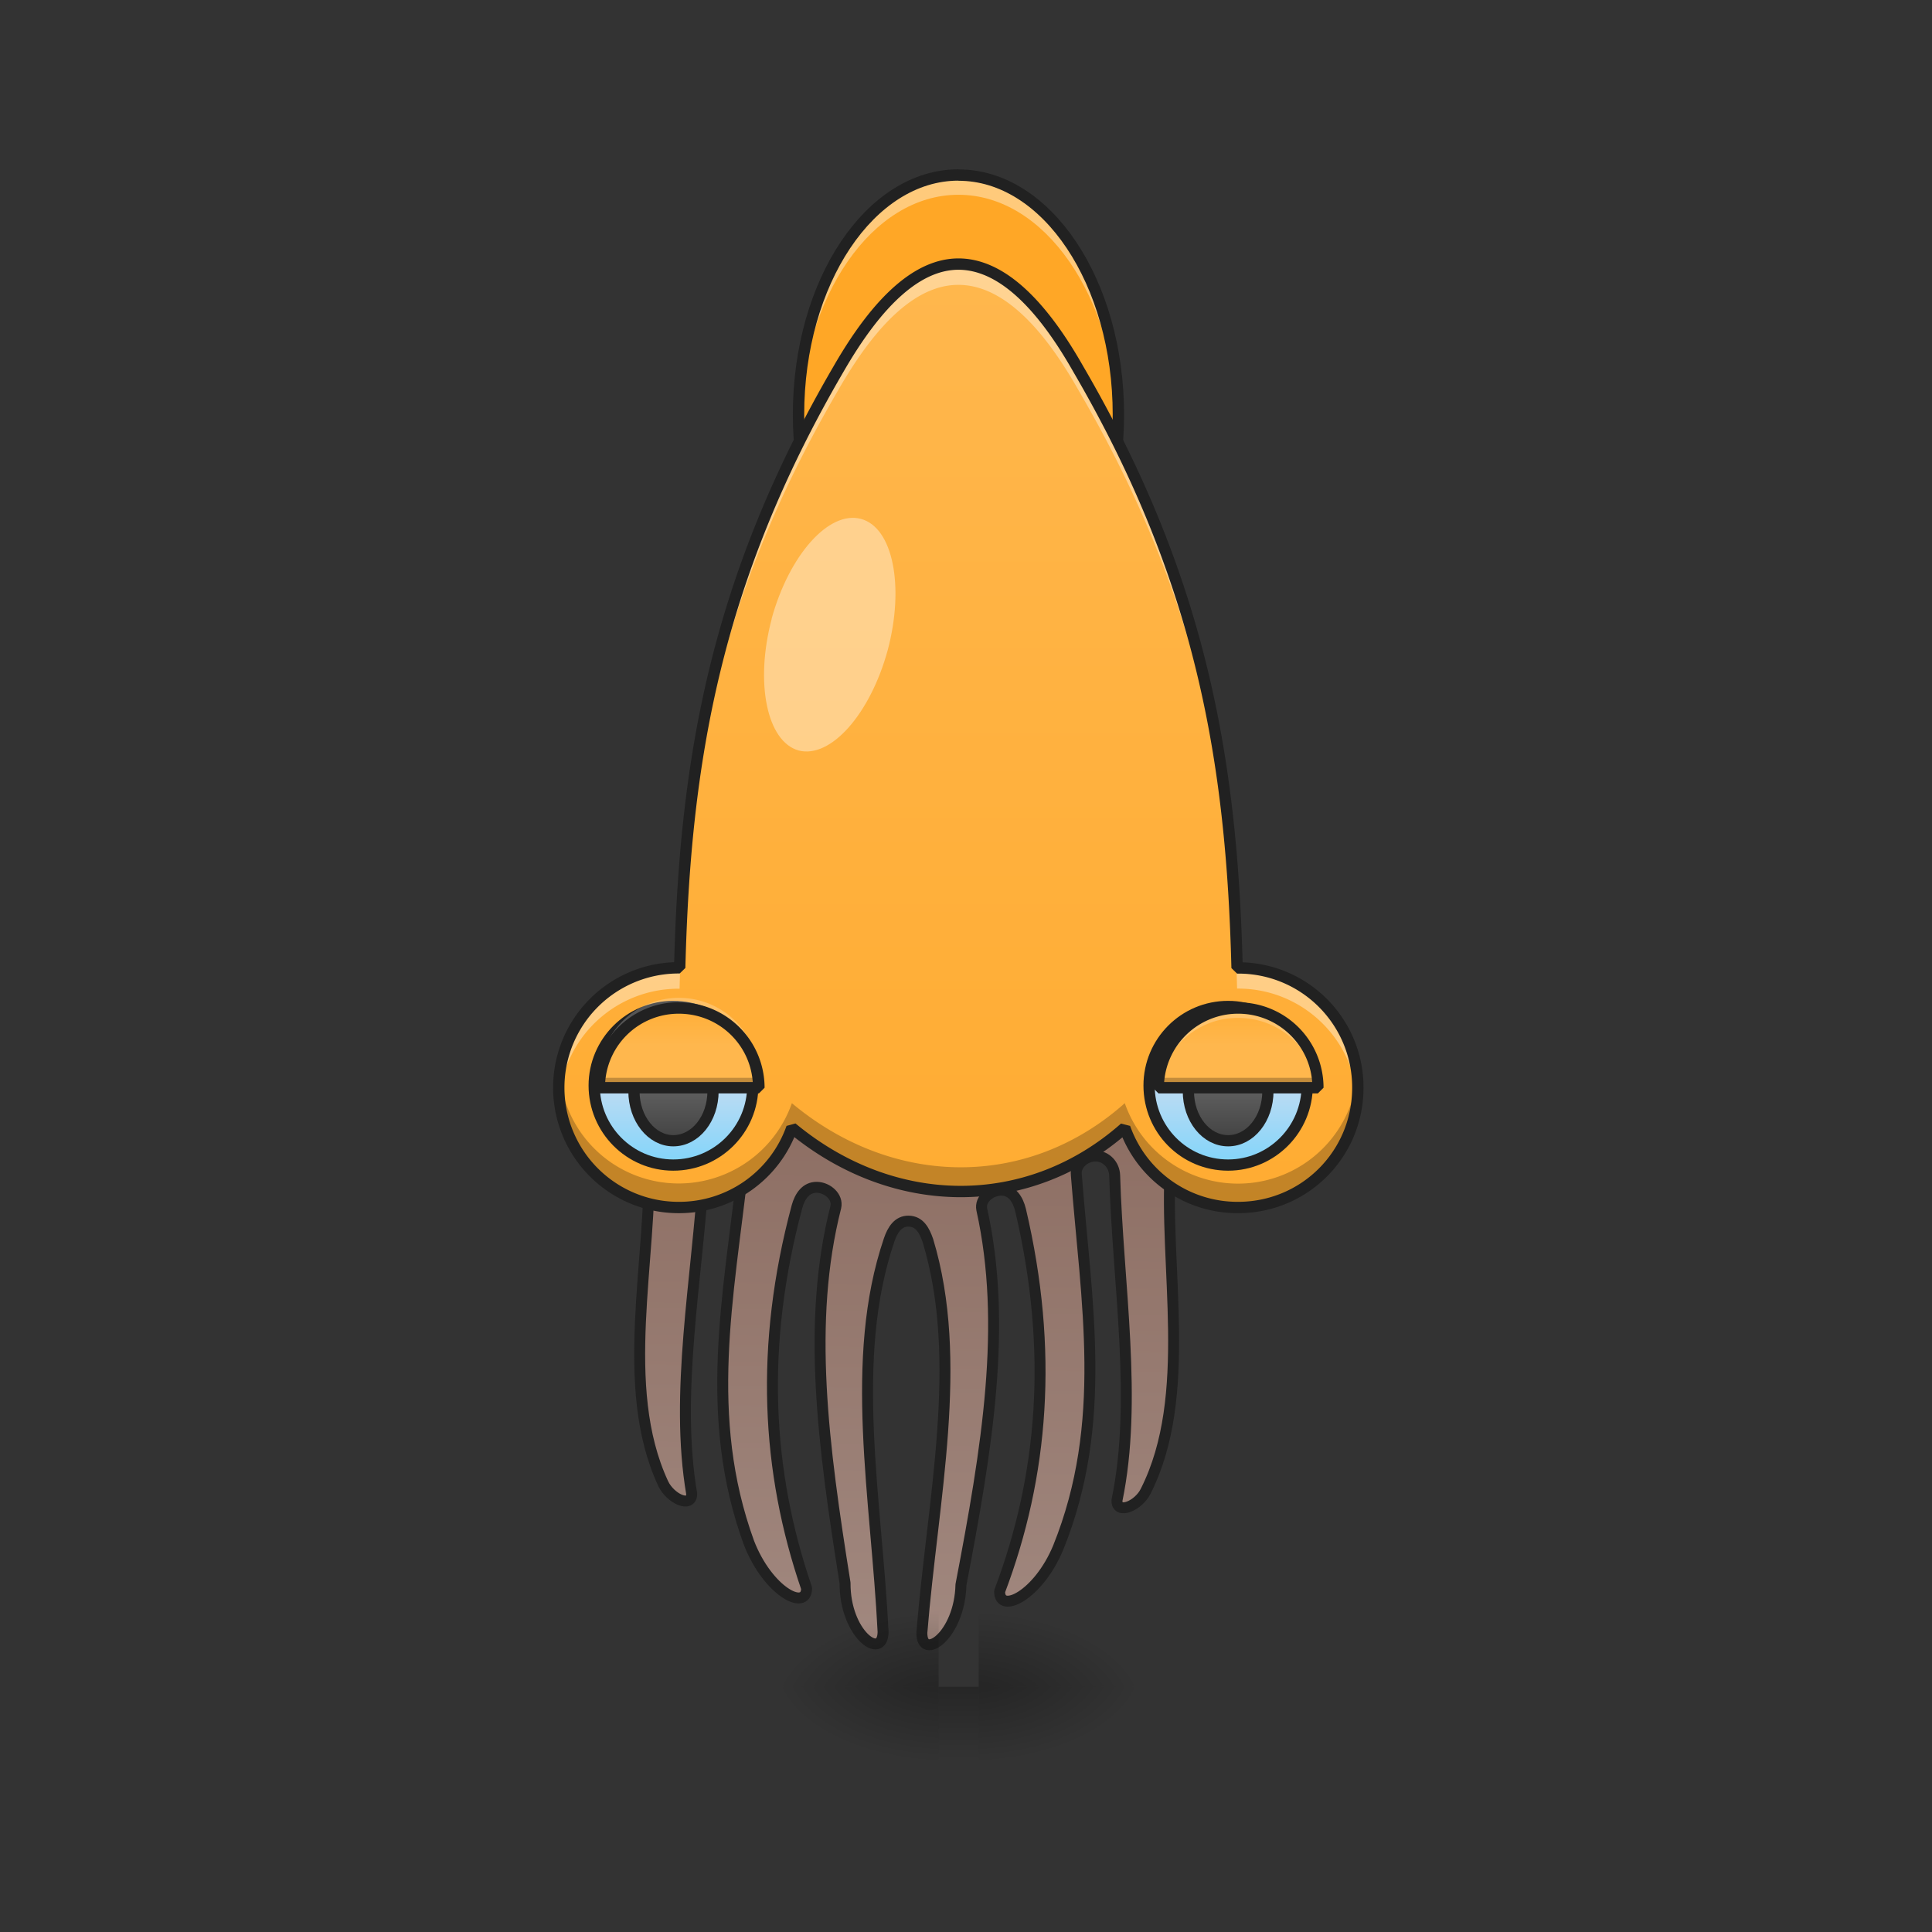 <svg xmlns="http://www.w3.org/2000/svg" width="16pt" height="16pt" viewBox="0 0 16 16"><rect x="0" y="0" width="16" height="16" fill="#333333" stroke="none"/><defs><linearGradient id="a" gradientUnits="userSpaceOnUse" x1="960" y1="1060.787" x2="960" y2="1615.118" gradientTransform="matrix(-1 0 0 1 1920 74.331)"><stop offset="0" stop-color="#8d6e63"/><stop offset="1" stop-color="#a1887f"/></linearGradient><linearGradient id="b" gradientUnits="userSpaceOnUse" x1="254" y1="233.5" x2="254" y2="254.667" gradientTransform="matrix(.031 0 0 .031 0 6.673)"><stop offset="0" stop-opacity=".275"/><stop offset="1" stop-opacity="0"/></linearGradient><radialGradient id="c" gradientUnits="userSpaceOnUse" cx="450.909" cy="189.579" fx="450.909" fy="189.579" r="21.167" gradientTransform="matrix(0 -.039 -.07 0 21.27 31.75)"><stop offset="0" stop-opacity=".314"/><stop offset=".222" stop-opacity=".275"/><stop offset="1" stop-opacity="0"/></radialGradient><radialGradient id="d" gradientUnits="userSpaceOnUse" cx="450.909" cy="189.579" fx="450.909" fy="189.579" r="21.167" gradientTransform="matrix(0 .039 .07 0 -5.393 -3.81)"><stop offset="0" stop-opacity=".314"/><stop offset=".222" stop-opacity=".275"/><stop offset="1" stop-opacity="0"/></radialGradient><radialGradient id="e" gradientUnits="userSpaceOnUse" cx="450.909" cy="189.579" fx="450.909" fy="189.579" r="21.167" gradientTransform="matrix(0 -.039 .07 0 -5.393 31.75)"><stop offset="0" stop-opacity=".314"/><stop offset=".222" stop-opacity=".275"/><stop offset="1" stop-opacity="0"/></radialGradient><radialGradient id="f" gradientUnits="userSpaceOnUse" cx="450.909" cy="189.579" fx="450.909" fy="189.579" r="21.167" gradientTransform="matrix(0 .039 -.07 0 21.27 -3.81)"><stop offset="0" stop-opacity=".314"/><stop offset=".222" stop-opacity=".275"/><stop offset="1" stop-opacity="0"/></radialGradient><linearGradient id="g" gradientUnits="userSpaceOnUse" x1="960" y1="1611.308" x2="960" y2="195.118" gradientTransform="matrix(.008 0 0 .008 0 .615)"><stop offset="0" stop-color="#ffa726"/><stop offset="1" stop-color="#ffb74d"/></linearGradient><linearGradient id="h" gradientUnits="userSpaceOnUse" x1="179.917" y1="74.75" x2="179.917" y2="32.417" gradientTransform="translate(0 19.667)"><stop offset="0" stop-color="#81d4fa"/><stop offset="1" stop-color="#fce4ec"/></linearGradient><linearGradient id="i" gradientUnits="userSpaceOnUse" x1="328.083" y1="74.75" x2="328.083" y2="32.417" gradientTransform="translate(0 19.667)"><stop offset="0" stop-color="#81d4fa"/><stop offset="1" stop-color="#fce4ec"/></linearGradient><linearGradient id="j" gradientUnits="userSpaceOnUse" x1="328.083" y1="68.312" x2="328.083" y2="53.583" gradientTransform="translate(0 19.667)"><stop offset="0" stop-color="#424242"/><stop offset="1" stop-color="#616161"/></linearGradient><linearGradient id="k" gradientUnits="userSpaceOnUse" x1="1240" y1="935.118" x2="1240" y2="1005.118" gradientTransform="matrix(.008 0 0 .008 0 .615)"><stop offset="0" stop-color="#ffa726"/><stop offset="1" stop-color="#ffb74d"/></linearGradient><linearGradient id="l" gradientUnits="userSpaceOnUse" x1="328.083" y1="68.312" x2="328.083" y2="53.583" gradientTransform="translate(-148.167 19.667)"><stop offset="0" stop-color="#424242"/><stop offset="1" stop-color="#616161"/></linearGradient><linearGradient id="m" gradientUnits="userSpaceOnUse" x1="1240" y1="935.118" x2="1240" y2="1005.118" gradientTransform="matrix(.008 0 0 .008 -4.63 .615)"><stop offset="0" stop-color="#ffa726"/><stop offset="1" stop-color="#ffb74d"/></linearGradient></defs><path d="M679.778 1109.658c0 19.368 9.448 56.215 10.392 75.583 5.197 107.234-28.343 239.977 19.841 339.653 7.558 15.589 29.76 25.51 29.76 10.393-19.367-103.928 2.363-222.027 7.56-336.346.472-10.865 8.975-19.84 19.84-19.84 11.337 0 21.258 8.975 20.313 19.84-12.755 131.798-37.32 256.038 12.282 385.947 20.313 50.074 60.467 70.387 60.467 46.295-43.46-120.461-52.436-250.37-16.062-394.923 2.835-10.865 8.976-20.313 20.313-20.313 10.866 0 22.203 9.448 19.841 20.313-28.344 119.044-9.448 246.118 15.59 388.782.472 52.908 40.153 80.307 40.153 50.074-8.976-137.94-40.154-281.548 0-405.788 3.307-10.393 8.975-19.841 19.84-19.841 11.338 0 16.534 9.448 20.313 19.84 39.682 124.24 8.976 267.85 0 405.789 0 30.233 39.21 2.834 39.682-50.074 25.037-142.664 43.932-269.738 15.589-388.782-2.362-10.865 8.975-20.313 20.313-20.313 10.865 0 17.006 9.448 19.84 20.313 36.375 144.553 27.872 274.462-15.589 394.923 0 24.092 40.154 3.78 59.995-46.295 50.074-129.909 25.037-254.149 12.754-385.947-1.417-10.865 8.976-19.84 19.84-19.84 10.866 0 19.37 8.975 19.842 19.84 5.196 114.32 27.398 232.418 7.558 336.346 0 15.116 22.675 5.196 29.76-10.393 48.185-99.676 14.645-232.419 20.314-339.653.945-19.368 9.92-56.215 9.92-75.583zm0 0" transform="rotate(.882) scale(.008)" fill="url(#a)" stroke-width="11.339" stroke-linecap="square" stroke-linejoin="bevel" stroke="#212121"/><path d="M7.773 13.969h.332v.644h-.332zm0 0" fill="url(#b)"/><path d="M8.105 13.969h1.32v-.66h-1.32zm0 0" fill="url(#c)"/><path d="M7.773 13.969H6.45v.664h1.324zm0 0" fill="url(#d)"/><path d="M7.773 13.969H6.45v-.66h1.324zm0 0" fill="url(#e)"/><path d="M8.105 13.969h1.32v.664h-1.32zm0 0" fill="url(#f)"/><path d="M7.938 1.45c.73 0 1.324.886 1.324 1.984 0 1.093-.594 1.984-1.325 1.984-.73 0-1.324-.89-1.324-1.984 0-1.098.594-1.985 1.324-1.985zm0 0" fill="#ffa726"/><path d="M7.938 1.45c-.731 0-1.325.882-1.325 1.984 0 .027.004.054.004.082.028-1.063.606-1.903 1.32-1.903.715 0 1.293.84 1.325 1.903v-.082c0-1.102-.59-1.985-1.325-1.985zm0 0" fill="#fff" fill-opacity=".392"/><path d="M7.938 1.45c.73 0 1.324.886 1.324 1.984 0 1.093-.594 1.984-1.324 1.984-.731 0-1.325-.89-1.325-1.984 0-1.098.594-1.985 1.325-1.985zm0 0" fill="none" stroke-width=".094" stroke-linecap="square" stroke-linejoin="bevel" stroke="#212121"/><path d="M7.938 2.188c-.329 0-.66.289-.993.867-1.027 1.761-1.273 3.261-1.316 4.96H5.62a.991.991 0 1 0 0 1.985.99.99 0 0 0 .938-.66c.843.7 1.957.707 2.757 0a.99.99 0 0 0 .938.66c.55 0 .992-.441.992-.992a.989.989 0 0 0-.992-.992h-.008c-.043-1.7-.289-3.2-1.316-4.961-.328-.578-.66-.868-.992-.868zm0 0" fill="url(#g)"/><path d="M179.858 52.1c11.749 0 21.248 9.499 21.248 21.122 0 11.75-9.5 21.248-21.248 21.248-11.624 0-21.123-9.499-21.123-21.248 0-11.623 9.499-21.123 21.123-21.123zm0 0" transform="matrix(.031 0 0 .031 0 6.72)" fill="url(#h)" stroke-width="3" stroke-linecap="square" stroke-linejoin="bevel" stroke="#212121"/><path d="M328.094 52.1c11.624 0 21.123 9.499 21.123 21.122 0 11.75-9.5 21.248-21.123 21.248-11.75 0-21.123-9.499-21.123-21.248 0-11.623 9.374-21.123 21.123-21.123zm0 0" transform="matrix(.031 0 0 .031 0 6.72)" fill="url(#i)" stroke-width="3" stroke-linecap="square" stroke-linejoin="bevel" stroke="#212121"/><path d="M328.094 61.474c5.874 0 10.624 5.999 10.624 13.248 0 7.375-4.75 13.25-10.624 13.25-5.875 0-10.624-5.875-10.624-13.25 0-7.249 4.75-13.248 10.624-13.248zm0 0" transform="matrix(.031 0 0 .031 0 6.72)" fill="url(#j)" stroke-width="3" stroke-linecap="square" stroke-linejoin="bevel" stroke="#212121"/><path d="M10.254 8.348a.657.657 0 0 0-.66.66h1.32a.657.657 0 0 0-.66-.66zm0 0" fill="url(#k)"/><path d="M179.858 61.474c5.874 0 10.624 5.999 10.624 13.248 0 7.375-4.75 13.25-10.624 13.25-5.75 0-10.5-5.875-10.5-13.25 0-7.249 4.75-13.248 10.5-13.248zm0 0" transform="matrix(.031 0 0 .031 0 6.72)" fill="url(#l)" stroke-width="3" stroke-linecap="square" stroke-linejoin="bevel" stroke="#212121"/><path d="M10.254 8.348a.657.657 0 0 0-.66.66h.004a.656.656 0 0 1 .656-.578c.34 0 .617.25.656.578h.004a.657.657 0 0 0-.66-.66zm0 0" fill="#fff" fill-opacity=".235"/><path d="M9.598 8.926c-.004.027-.004.054-.004.082h1.32c0-.028 0-.055-.004-.082zm0 0" fill-opacity=".235"/><path d="M10.254 8.3a.707.707 0 0 0-.707.708l.047.047h1.32l.047-.047a.707.707 0 0 0-.707-.707zm0 .095c.324 0 .59.25.613.566H9.641a.614.614 0 0 1 .613-.566zm0 0" fill="#212121"/><path d="M5.621 8.348a.66.66 0 0 0-.66.66h1.324a.66.66 0 0 0-.664-.66zm0 0" fill="url(#m)"/><path d="M5.621 8.348a.66.66 0 0 0-.66.66h.004a.663.663 0 1 1 1.316 0h.004a.66.66 0 0 0-.664-.66zm0 0" fill="#fff" fill-opacity=".235"/><path d="M4.965 8.926c0 .027-.004.054-.004.082h1.324c0-.028-.004-.055-.004-.082zm0 0" fill-opacity=".235"/><path d="M5.621 8.3a.707.707 0 0 0-.707.708l.047.047h1.324l.047-.047a.708.708 0 0 0-.71-.707zm0 .095c.328 0 .59.25.613.566H5.012a.61.61 0 0 1 .61-.566zm0 0" fill="#212121"/><path d="M6.39 5.125c.145-.527.473-.898.739-.828.266.07.363.558.223 1.086-.145.531-.473.902-.739.832-.261-.074-.363-.559-.222-1.09zm0 0" fill="#fff" fill-opacity=".392"/><path d="M4.637 8.906A.991.991 0 0 0 5.62 10a.99.99 0 0 0 .938-.66c.843.7 1.957.707 2.757 0a.99.99 0 0 0 .938.66c.55 0 .992-.441.992-.992 0-.031 0-.067-.004-.102a.993.993 0 0 1-1.926.23c-.8.712-1.914.704-2.757 0a.994.994 0 0 1-.938.665.989.989 0 0 1-.984-.895zm0 0" fill-opacity=".235"/><path d="M7.938 2.188c-.329 0-.66.289-.993.867-1.027 1.761-1.273 3.261-1.316 4.96H5.62a.991.991 0 0 0-.992.993c0 .031.004.058.004.086a.991.991 0 0 1 .988-.906h.008c.043-1.704.289-3.204 1.316-4.961.332-.579.664-.868.992-.868.333 0 .665.29.993.868 1.027 1.757 1.273 3.257 1.316 4.96h.008c.52 0 .945.399.988.907.004-.028.004-.055.004-.086a.989.989 0 0 0-.992-.992h-.008c-.043-1.7-.289-3.2-1.316-4.961-.328-.578-.66-.868-.992-.868zm0 0" fill="#fff" fill-opacity=".392"/><path d="M7.938 2.187c-.329 0-.66.29-.993.868-1.027 1.761-1.273 3.261-1.316 4.96H5.62a.991.991 0 1 0 0 1.985.99.99 0 0 0 .938-.66c.843.7 1.957.707 2.757 0a.99.99 0 0 0 .938.66c.55 0 .992-.441.992-.992a.989.989 0 0 0-.992-.992h-.008c-.043-1.7-.289-3.2-1.316-4.961-.328-.578-.66-.868-.992-.868zm0 0" fill="none" stroke-width=".094" stroke-linecap="square" stroke-linejoin="bevel" stroke="#212121"/></svg>